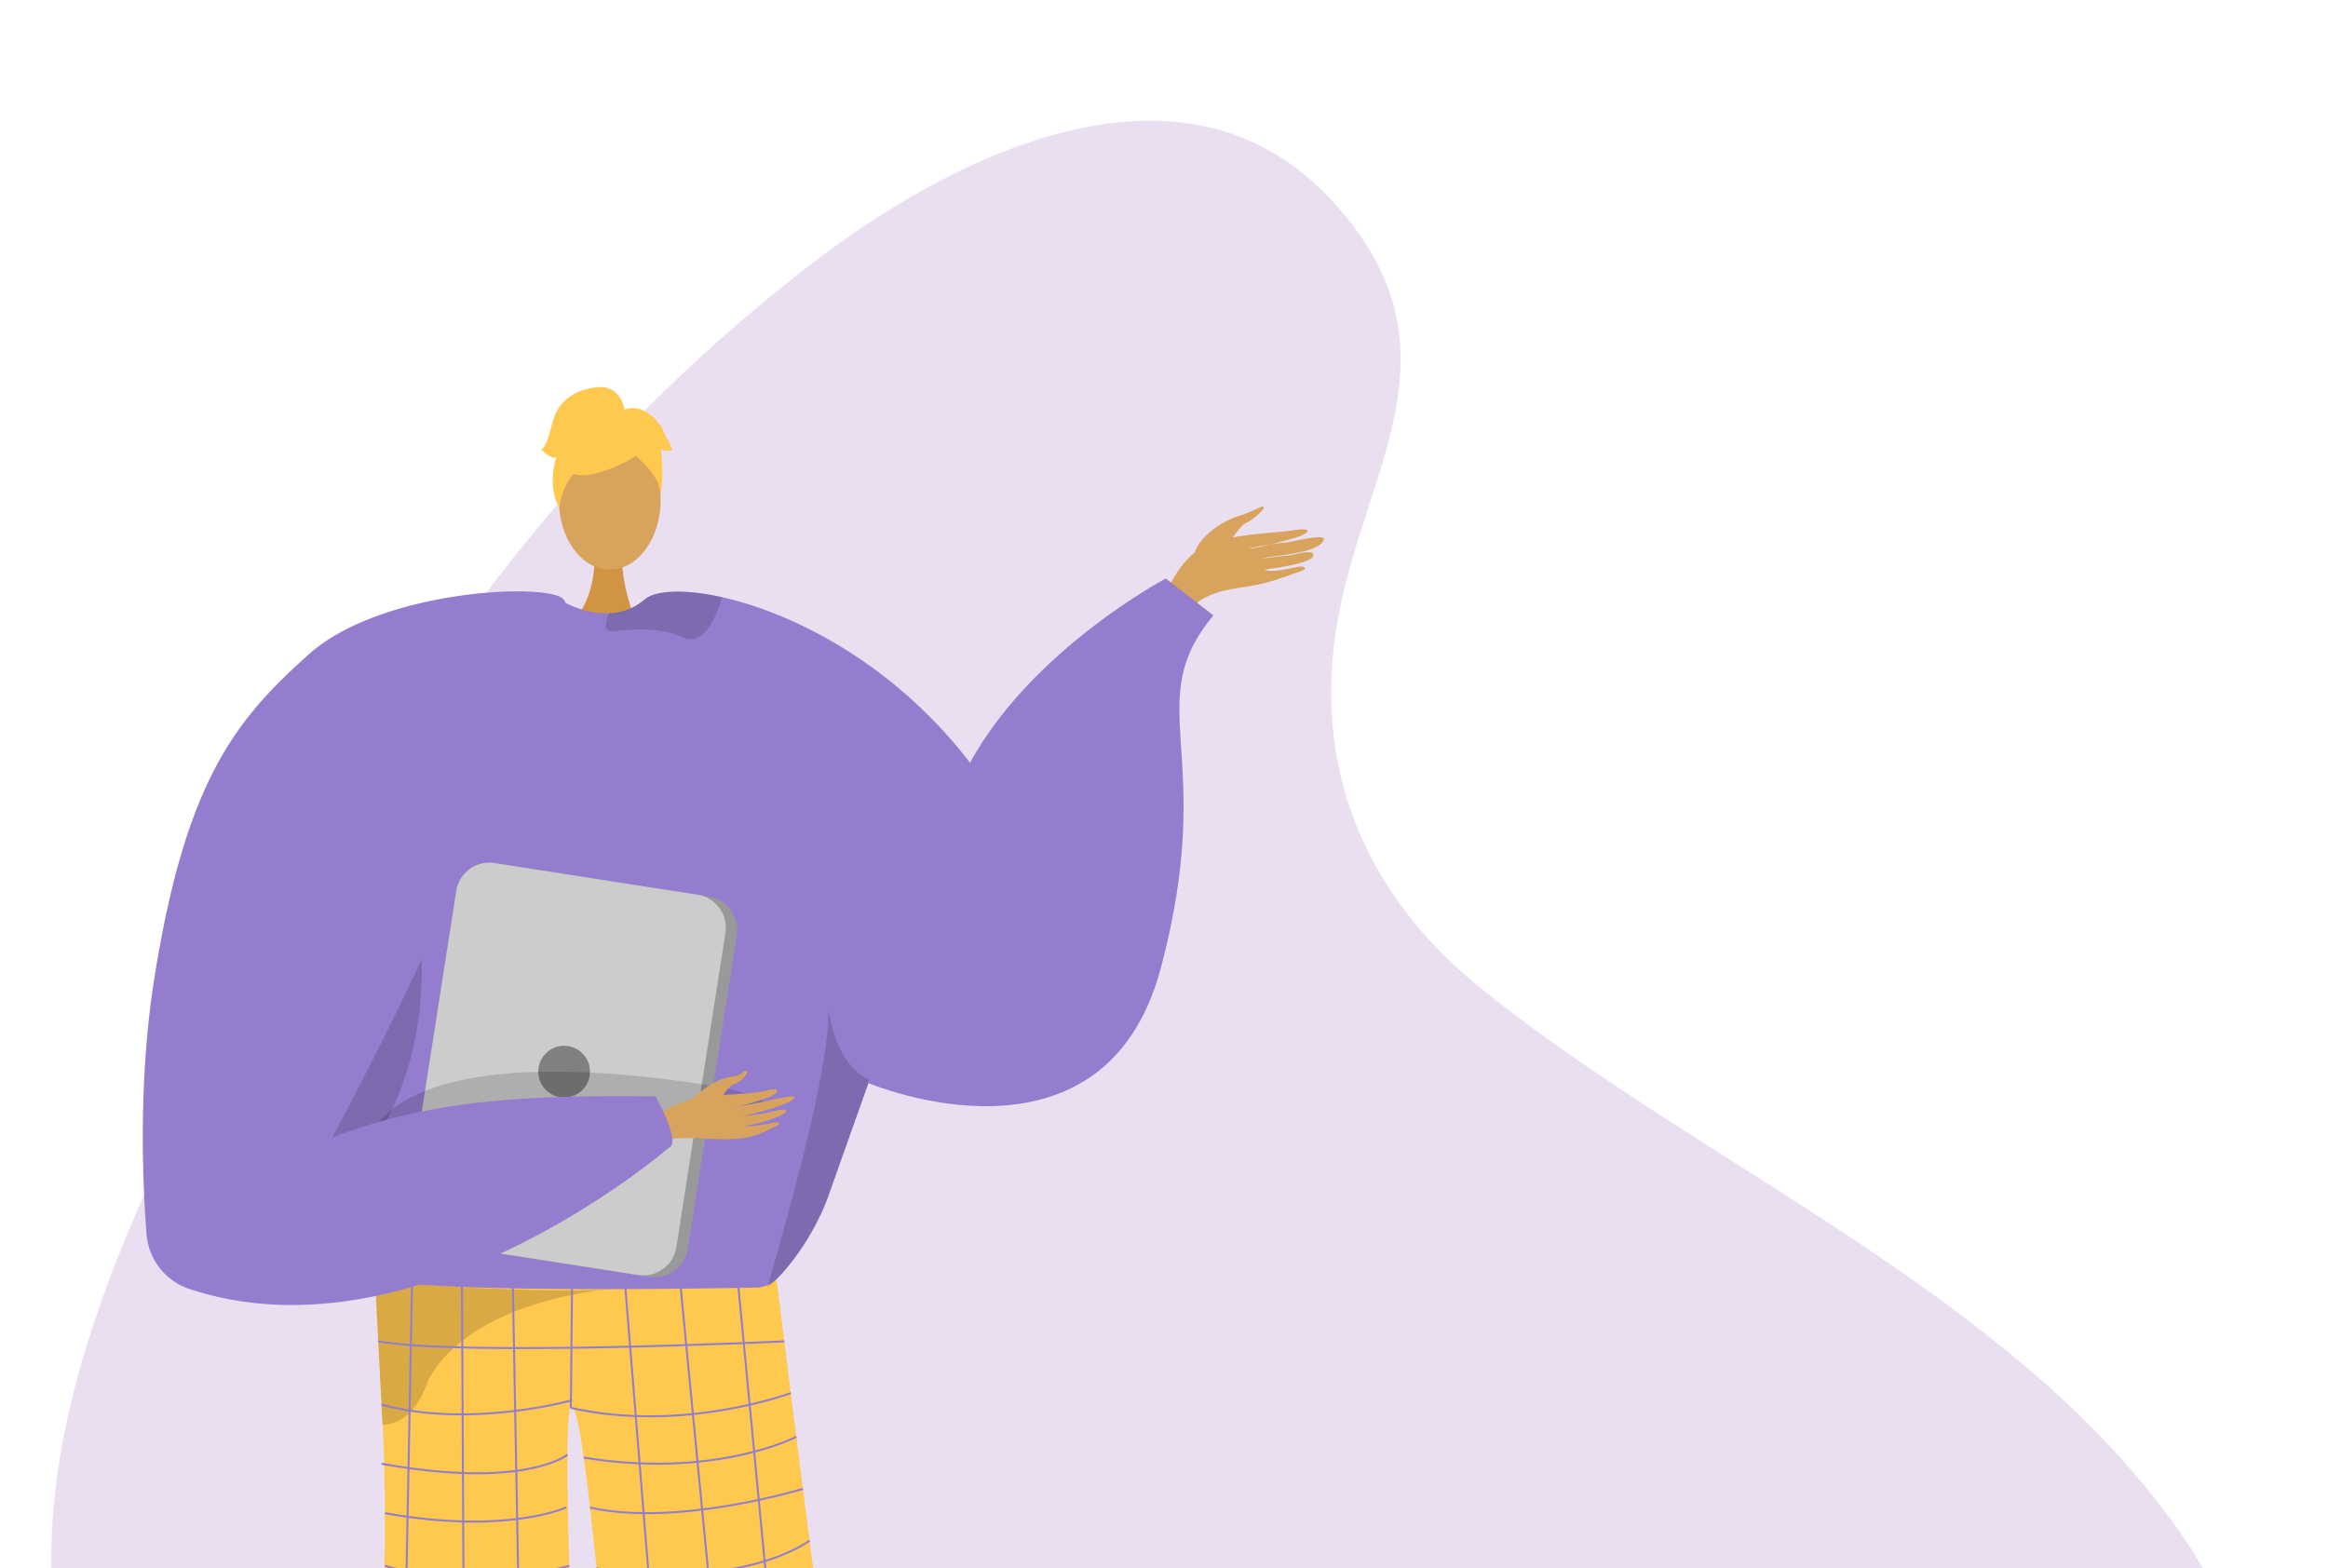 <svg xmlns="http://www.w3.org/2000/svg" xmlns:xlink="http://www.w3.org/1999/xlink" width="714" height="481.09" viewBox="0 0 714 481.09"><defs><style>.a,.q{fill:none;}.b{clip-path:url(#a);}.c{fill:#eadff1;}.d{clip-path:url(#b);}.e,.f{fill:#d8a35d;}.e{fill-rule:evenodd;}.g{fill:#d19442;}.h{fill:#947dce;}.i{fill:#ffc84f;}.j{opacity:0.15;}.k{fill:#62548a;}.l{opacity:0.3;}.m{opacity:0.5;}.n{fill:#999;}.o{fill:#ccc;}.p{fill:gray;}.q{stroke:#947dce;stroke-miterlimit:10;stroke-width:0.605px;}</style><clipPath id="a"><rect class="a" width="714" height="481.09"/></clipPath><clipPath id="b"><rect class="a" width="497.642" height="448.289" transform="translate(497.642 448.289) rotate(-180)"/></clipPath></defs><g transform="translate(-5219.416 -3185.189)"><g transform="translate(5219.416 3185.189)"><g class="b"><path class="c" d="M5239.083,3661.423c-4.382-80.2,52.762-168.438,89.235-236.156a528.849,528.849,0,0,1,140.464-167.294c43.984-34.684,116.641-72.646,163.289-21.427,41.592,45.667,8.648,82.437.965,130.346-7.209,44.95,9.669,82.95,44.555,111.009,66.2,53.25,157.848,91.384,209.629,160.473,10.342,13.8,24.451,34.189,13.811,49.9-12.343,18.223-61.361,24.141-81.064,25.769-77.144,6.369-156.317,2.186-233.535-1.417-76.352-3.562-152.125-8.032-228.622-7.964-45.5.041-104.024-9.71-147.551,9" transform="translate(-5223.113 -3174.534)"/></g></g><g transform="translate(5225.483 3217.99)"><g class="d" transform="translate(0 0)"><g transform="translate(37.73 85.911)"><g transform="translate(310.608 36.695)"><path class="e" d="M5480.545,3309.475c2.2-5.386,9.2-9.588,13.893-10.884a47.111,47.111,0,0,0,5.974-2.511c3.632-1.224-2.115,3.956-4.286,4.826-1.765.706-4.925,5.958-6.656,7.759s-5.437,4.412-7.431,4.431S5480.831,3310.474,5480.545,3309.475Z" transform="translate(-5468.374 -3295.893)"/><path class="e" d="M5471.875,3326.146c4.211-7.565,7.366-16.554,15.456-20.309s20.2-3.694,26.625-4.677c7.563-1.158,4.39,1.3.407,2.371-2.59.693-10.964,3.175-13.58,3.157-1.268-.01,10.3-1.951,10.92-1.778s12.617-3.1,11.8-.893c-1.581,4.279-15.13,4.825-19.445,5.766,2.277-.083,5.978-.766,8.172-.855,1.862-.077,7.484-2.124,8.038-.413.874,2.7-13,4.451-14.847,4.6,1.825,1.469,8.786-.73,11.213-.9.244-.017,2.454.513-.2,1.448-5.594,1.969-9.925,3.77-16.319,4.714s-13.9,1.93-18.156,7.77C5478.544,3325.962,5475.2,3326.558,5471.875,3326.146Z" transform="translate(-5471.875 -3293.889)"/></g><path class="f" d="M5324.935,3584.995s14.728,151.971,8.465,154.585c-11.235,4.767-55.235,20.356-6.726,16.93,24.919,1.5,23.092-4.066,23.48-8.782.319-3.855-.413-139.862.61-150.438.23-2.368.368-3.8.368-3.8Z" transform="translate(-5228.915 -3142.456)"/><path class="f" d="M5391.6,3585.622s-6.386,151.971-.123,154.585c11.235,4.767,55.234,20.356,6.724,16.93-24.919,1.5-23.09-4.066-23.48-8.782-.317-3.855-3.144-33.111-4.167-43.687-.23-2.37-5.113-121.228-5.113-121.228Z" transform="translate(-5204.247 -3143.083)"/><path class="g" d="M5351.958,3306.741s1.3,14.48-7.633,22.489,20.583,0,20.583,0-5.491-13.869-4.261-22.489S5351.958,3306.741,5351.958,3306.741Z" transform="translate(-5213.455 -3256.365)"/><ellipse class="f" cx="15.616" cy="21.306" rx="15.616" ry="21.306" transform="translate(127.6 13.379)"/><path class="h" d="M5509.1,3394.152c-23.64-49.449-65.83-72.009-92.766-78-11.66-2.6-20.46-2.087-23.675.688a17.469,17.469,0,0,1-10.9,4.234,23.656,23.656,0,0,1-6.121-.558,30.46,30.46,0,0,1-6.489-2.206c-1-.462-1.576-.8-1.576-.8a63.334,63.334,0,0,0-16.488.985c-60.941,11.932-71.546,114.116-71,122.905.333,5.232,5.742,28.929,12.5,50,5.541,17.293,12,32.82,17.318,34.968,11.791,4.744,100.809,11.256,119.11,2.525.428-.32.891-.664,1.328-1.042,6.868-5.587,14.318-16.619,18.267-26.949,0-.011,10.521-29.666,12.667-35.7.024-.061.035-.107.059-.155.072-.237.156-.463.239-.677.023-.083.058-.155.081-.238" transform="translate(-5238.72 -3251.702)"/><path class="i" d="M5426.246,3465a9.623,9.623,0,0,1-5.463,2.52c-12.838.252-68.283,1.2-98.362-.526-10.611-.61-18.063-1.554-19.373-2.984a1.156,1.156,0,0,0,.009.122c.078,1.658,1.03,20.637,2.364,45.518,2.637,49.114-2.44,119.456-8.372,140.806-1.281,4.607,67.609-2.372,67.609-2.372.192-50.685-4.618-139.664-1.511-143.653,3.78-4.852,9.906,73.414,16.93,138.907,27.282,7.118,70.481,2.8,69.981,0C5444.131,3610.127,5426.246,3465,5426.246,3465Z" transform="translate(-5231.87 -3191.311)"/><path class="j" d="M5418.429,3427.349c-.025.083-.06.154-.083.237-.082.214-.166.439-.237.677-.024.047-.036.094-.06.155-2.147,6.036-12.667,35.69-12.667,35.7-3.95,10.331-11.4,21.362-18.266,26.949,4.66-16.88,19.191-65.807,18.634-85.52C5408.525,3424.55,5418.429,3427.338,5418.429,3427.349Z" transform="translate(-5195.493 -3214.919)"/><path class="j" d="M5323.44,3370.724s29.5,88.064-52.347,125.462l-1.663,1.106.422-20.713s38.567-53.817,38.713-55.2S5323.44,3370.724,5323.44,3370.724Z" transform="translate(-5243.016 -3228.981)"/><path class="j" d="M5351.776,3324.574c-.047,1.411.7,2.335,2.965,2.028,7.07-.961,15.052-.759,20.853,1.9a4.929,4.929,0,0,0,4.769-.2c3.711-2.17,6.011-8.647,6.926-11.517a1.984,1.984,0,0,0,.1-.629c-11.66-2.6-20.46-2.087-23.675.688a17.467,17.467,0,0,1-10.9,4.234A9.607,9.607,0,0,0,5351.776,3324.574Z" transform="translate(-5209.766 -3251.702)"/><path class="k" d="M5370.556,3694.449c-.29-2.194,15.323-1.989,17.088-.206s32.88,8.2,32.264,17.441-43.735,1.975-46.816,1.757S5371.128,3698.761,5370.556,3694.449Z" transform="translate(-5202.182 -3098.901)"/><path class="k" d="M5351.563,3691.688c.291-2.194-18.4.59-20.164,2.372s-28.971,9.181-28.355,18.421,43.735,1.975,46.815,1.758S5350.991,3696,5351.563,3691.688Z" transform="translate(-5229.448 -3099.698)"/><g class="l" transform="translate(71.179 272.699)"><path d="M5352.613,3466.875l.621-.05S5353.014,3466.839,5352.613,3466.875Z" transform="translate(-5280.605 -3462.874)"/><path class="m" d="M5373.327,3468.011c-16.523,1.318-52.636-1.017-52.636-1.017-10.611-.61-18.062-1.554-19.373-2.984a1.219,1.219,0,0,0,.009.122c.079,1.658,1.031,20.637,2.366,45.518a12.239,12.239,0,0,0,1.737-.2c3.716-.69,6.571-2.993,8.744-6.214a30.014,30.014,0,0,0,3.4-7.1C5329.892,3472.7,5368.035,3468.487,5373.327,3468.011Z" transform="translate(-5301.318 -3464.01)"/></g><g transform="translate(122.115)"><g transform="translate(5.299 5.94)"><path class="i" d="M5362.712,3290.5s-27.035,14.989-19.012-9.076C5349.252,3264.775,5381.15,3279.773,5362.712,3290.5Z" transform="translate(-5341.042 -3273.986)"/><path class="i" d="M5359.129,3284.443s15.126,8.975,13.666,17.979c0,0,3.335-26.88-11.7-27.557s-20.863.777-19.528,29.2C5341.563,3304.065,5345.934,3281.454,5359.129,3284.443Z" transform="translate(-5341.378 -3273.677)"/></g><path class="i" d="M5363.272,3277.058s-.76-8.375-9.063-7.189-11.862,5.93-13.047,10.675-2.373,8.3-3.559,8.3c0,0,3.559,3.558,4.744,2.372,0,0-3.078,8.531.833,15.534,0,0,1.539-10.79,7.469-11.976S5363.272,3277.058,5363.272,3277.058Z" transform="translate(-5337.603 -3269.754)"/><path class="i" d="M5355.347,3275.123s5.93-3.557,11.861,4.745l3.559,7.117s-1.187,1.186-3.559,0c0,0,1.081,8.357-.054,13.074l-3.5-14.26Z" transform="translate(-5330.437 -3267.892)"/></g><g transform="translate(80.973 145.895)"><path class="n" d="M5409.527,3395.809l-15.041,96.349a10.289,10.289,0,0,1-11.741,8.574l-65.759-10.272a2.931,2.931,0,0,1-.464-.094,10.254,10.254,0,0,1-8.1-11.648l15.041-96.349a10.271,10.271,0,0,1,11.743-8.563l62.709,9.784,3.05.475A10.273,10.273,0,0,1,5409.527,3395.809Z" transform="translate(-5308.296 -3373.682)"/><path class="o" d="M5406.016,3395.239l-15.04,96.349a10.271,10.271,0,0,1-11.741,8.563l-62.712-9.785a10.254,10.254,0,0,1-8.1-11.648l15.041-96.349a10.271,10.271,0,0,1,11.743-8.563l62.709,9.784A10.253,10.253,0,0,1,5406.016,3395.239Z" transform="translate(-5308.296 -3373.682)"/><circle class="p" cx="7.938" cy="7.938" r="7.938" transform="translate(40.315 56.168)"/></g><path class="j" d="M5298.989,3445.333s-1.541-35.417,93.35-23.556-71.168,22.537-71.168,22.537Z" transform="translate(-5231.08 -3209.347)"/><g transform="translate(0 62.677)"><g transform="translate(152.422 147.027)"><path class="e" d="M5359.191,3433.481c1.125-.376,12.991-7.484,19.425-8.078s16.056-.862,19.378-1.807c3.907-1.11,4.895.441.392,2.159a63.415,63.415,0,0,1-10.247,2.9c-.644.027,3.547-.537,8.1-1.481,4.844-1,10.1-2.369,10.34-1.506.466,1.673-13.487,5.434-15.946,5.7a61.792,61.792,0,0,0,6.48-.786c2.926-.518,6.277-1.554,6.936-.948,1.038.956-6.351,3.855-12.459,4.7-.107.2,1.868.507,9.054-.986.721-.15,2.56.164.2,1.258-4.977,2.3-6.948,3.66-14.161,3.885-7.034.219-14.8-1.229-19.859.467Z" transform="translate(-5359.191 -3417.485)"/><path class="e" d="M5370.935,3427.686s5.446-5.72,11.563-6.664c3.634-.56,3.55-1.476,4.169-1.749,2.058-.906.066,2.914-3.022,3.895-2.509.8-3.912,5.084-5.419,5.994s-6.023,2.577-7.15,1.988S5370.935,3427.686,5370.935,3427.686Z" transform="translate(-5354.61 -3419.135)"/></g><path class="h" d="M5301.563,3333.682c-22.342,19.99-37.8,38.557-47.445,99.635-4.892,30.988-3.619,61.975-2.344,78.316a19.3,19.3,0,0,0,13.269,16.788c70,23.089,146.891-43.333,146.891-43.333,4.007-1.492-4.061-15.786-4.061-15.786-38.7-.4-68.353.785-99.191,12.646.155-.073,30.316-56.724,34.4-72.354,10.688-40.986,45.875-76.452,36.77-92.517C5376.7,3311.52,5324.1,3313.518,5301.563,3333.682Z" transform="translate(-5250.615 -3314.402)"/></g><g transform="translate(79.019 272.491)"><line class="q" x2="17.494" y2="182.926" transform="translate(103.31)"/><line class="q" x2="17.362" y2="179.74" transform="translate(85.949 3.659)"/><line class="q" x2="14.438" y2="178.484" transform="translate(68.977 3.659)"/><line class="q" x1="0.372" y2="36.971" transform="translate(52.26 3.659)"/><line class="q" x2="3.35" y2="182.101" transform="translate(34.489 3.659)"/><line class="q" x2="0.933" y2="183.628" transform="translate(18.877 3.544)"/><line class="q" x1="3.532" y2="184.683" transform="translate(0 3.544)"/></g><path class="q" d="M5426.588,3478.271s-98.513,4.651-124.542,0" transform="translate(-5229.845 -3185.552)"/><path class="q" d="M5344.131,3494.109c34.47,7.806,67.455-4.535,67.455-4.535" transform="translate(-5212.853 -3180.988)"/><path class="q" d="M5361.2,3491.142s-31.105,8.741-58.43,1.36" transform="translate(-5229.552 -3180.355)"/><path class="q" d="M5412.14,3499.123s-24.841,13.005-65.186,6.376" transform="translate(-5211.711 -3177.131)"/><path class="q" d="M5413.623,3510.5s-38.654,11.8-65.308,5.729" transform="translate(-5211.163 -3172.539)"/><path class="q" d="M5415.083,3521.794s-19.687,15.434-65.33,8.51" transform="translate(-5210.583 -3167.977)"/><path class="q" d="M5417.025,3534.791s-30.018,15.683-66.209,4.988" transform="translate(-5210.15 -3162.729)"/><path class="q" d="M5418.718,3546.7s-21.26,15.093-66.628,6.326" transform="translate(-5209.638 -3157.921)"/><path class="q" d="M5420.635,3558.9s-29.343,15.339-67.58,2.946" transform="translate(-5209.249 -3152.993)"/><path class="q" d="M5422.061,3568.426s-17.311,16.651-67.963,4.307" transform="translate(-5208.826 -3149.147)"/><path class="q" d="M5423.806,3579.238s-27.992,14.748-68.642,3.842" transform="translate(-5208.396 -3144.781)"/><path class="q" d="M5359.791,3503.037s-13,10.729-57.017,2.763" transform="translate(-5229.552 -3175.552)"/><path class="q" d="M5359.148,3514.54s-18.236,8.5-55.632,1.789" transform="translate(-5229.252 -3170.906)"/><path class="q" d="M5360.038,3527.309s-28.157,8.48-56.521,0" transform="translate(-5229.252 -3165.75)"/><path class="q" d="M5360.6,3537.9s-27.373,12.168-57.472,0" transform="translate(-5229.409 -3161.475)"/><path class="q" d="M5361.278,3549.522s-26.059,9.144-58.688,0" transform="translate(-5229.628 -3156.781)"/><path class="q" d="M5361.995,3560.687s-21.967,9.857-60.138,0" transform="translate(-5229.922 -3152.271)"/><path class="q" d="M5362.376,3570.566s-26.08,13.44-61.464,1.428" transform="translate(-5230.304 -3148.282)"/><path class="q" d="M5363.561,3582.914s-29.666,10.055-64.026.74" transform="translate(-5230.86 -3143.297)"/><path class="h" d="M5409.151,3466.359s72.2,30.629,89.718-35.428-6.568-80.67,16.058-108.036l-14.6-11.306s-50.364,26.641-65.327,68.248S5409.151,3466.359,5409.151,3466.359Z" transform="translate(-5186.595 -3252.86)"/></g></g></g></g></svg>